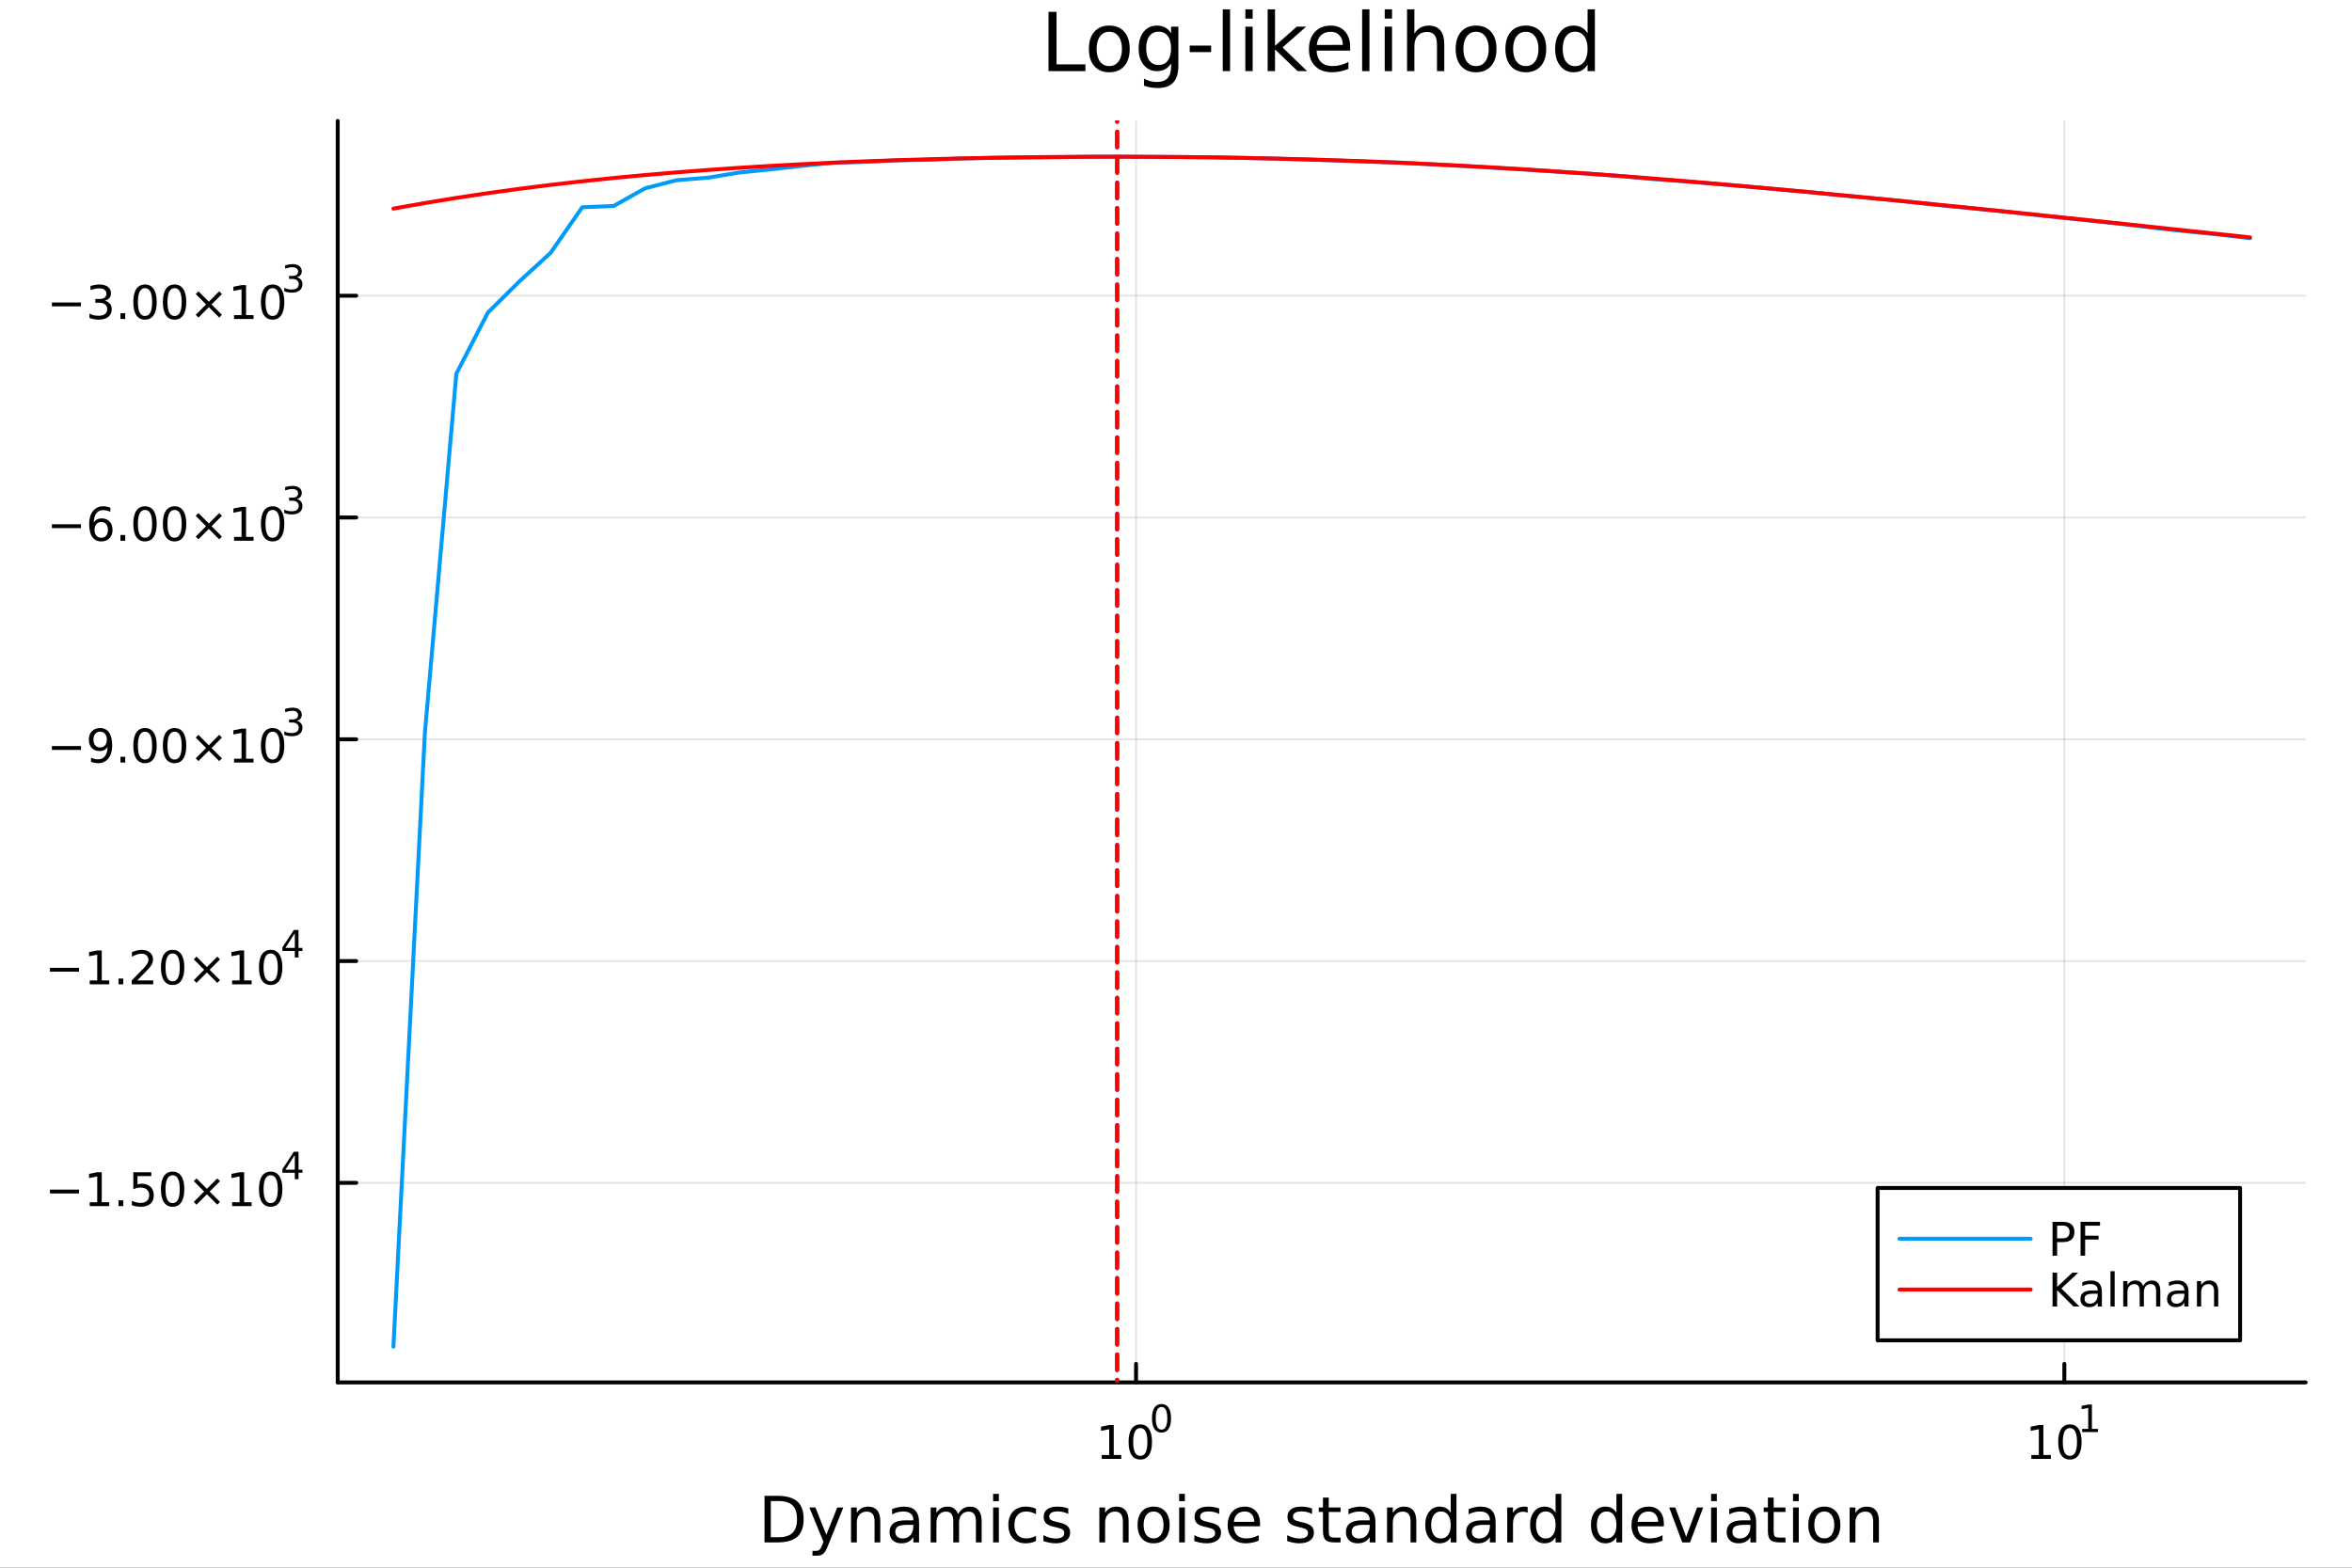 <?xml version="1.0" encoding="utf-8"?>
<svg xmlns="http://www.w3.org/2000/svg" xmlns:xlink="http://www.w3.org/1999/xlink" width="600" height="400" viewBox="0 0 2400 1600">
<rect x="0" y="0" width="2400" height="1600" fill="#333333" stroke="none"/>
<defs>
  <clipPath id="clip460">
    <rect x="0" y="0" width="2400" height="1600"/>
  </clipPath>
</defs>
<path clip-path="url(#clip460)" d="M0 1600 L2400 1600 L2400 0 L0 0  Z" fill="#ffffff" fill-rule="evenodd" fill-opacity="1"/>
<defs>
  <clipPath id="clip461">
    <rect x="480" y="0" width="1681" height="1600"/>
  </clipPath>
</defs>
<path clip-path="url(#clip460)" d="M344.606 1410.9 L2352.76 1410.9 L2352.76 123.472 L344.606 123.472  Z" fill="#ffffff" fill-rule="evenodd" fill-opacity="1"/>
<defs>
  <clipPath id="clip462">
    <rect x="344" y="123" width="2009" height="1288"/>
  </clipPath>
</defs>
<polyline clip-path="url(#clip462)" style="stroke:#000000; stroke-linecap:round; stroke-linejoin:round; stroke-width:2; stroke-opacity:0.1; fill:none" points="1159.23,1410.9 1159.23,123.472 "/>
<polyline clip-path="url(#clip462)" style="stroke:#000000; stroke-linecap:round; stroke-linejoin:round; stroke-width:2; stroke-opacity:0.1; fill:none" points="2106.47,1410.9 2106.47,123.472 "/>
<polyline clip-path="url(#clip460)" style="stroke:#000000; stroke-linecap:round; stroke-linejoin:round; stroke-width:4; stroke-opacity:1; fill:none" points="344.606,1410.9 2352.76,1410.9 "/>
<polyline clip-path="url(#clip460)" style="stroke:#000000; stroke-linecap:round; stroke-linejoin:round; stroke-width:4; stroke-opacity:1; fill:none" points="1159.23,1410.9 1159.23,1392 "/>
<polyline clip-path="url(#clip460)" style="stroke:#000000; stroke-linecap:round; stroke-linejoin:round; stroke-width:4; stroke-opacity:1; fill:none" points="2106.47,1410.9 2106.47,1392 "/>
<path clip-path="url(#clip460)" d="M1124.22 1485.02 L1131.85 1485.02 L1131.85 1458.66 L1123.54 1460.32 L1123.54 1456.06 L1131.81 1454.4 L1136.48 1454.4 L1136.48 1485.02 L1144.12 1485.02 L1144.12 1488.96 L1124.22 1488.96 L1124.22 1485.02 Z" fill="#000000" fill-rule="nonzero" fill-opacity="1" /><path clip-path="url(#clip460)" d="M1163.57 1457.48 Q1159.96 1457.48 1158.13 1461.04 Q1156.32 1464.58 1156.32 1471.71 Q1156.32 1478.82 1158.13 1482.38 Q1159.96 1485.92 1163.57 1485.92 Q1167.2 1485.92 1169.01 1482.38 Q1170.84 1478.82 1170.84 1471.71 Q1170.84 1464.58 1169.01 1461.04 Q1167.2 1457.48 1163.57 1457.48 M1163.57 1453.77 Q1169.38 1453.77 1172.43 1458.38 Q1175.51 1462.96 1175.51 1471.71 Q1175.51 1480.44 1172.43 1485.04 Q1169.38 1489.63 1163.57 1489.63 Q1157.76 1489.63 1154.68 1485.04 Q1151.62 1480.44 1151.62 1471.71 Q1151.62 1462.96 1154.68 1458.38 Q1157.76 1453.77 1163.57 1453.77 Z" fill="#000000" fill-rule="nonzero" fill-opacity="1" /><path clip-path="url(#clip460)" d="M1185.22 1435.97 Q1182.28 1435.97 1180.8 1438.86 Q1179.33 1441.74 1179.33 1447.53 Q1179.33 1453.31 1180.8 1456.2 Q1182.28 1459.08 1185.22 1459.08 Q1188.17 1459.08 1189.64 1456.2 Q1191.12 1453.31 1191.12 1447.53 Q1191.12 1441.74 1189.64 1438.86 Q1188.17 1435.97 1185.22 1435.97 M1185.22 1432.96 Q1189.94 1432.96 1192.42 1436.7 Q1194.92 1440.43 1194.92 1447.53 Q1194.92 1454.62 1192.42 1458.37 Q1189.94 1462.09 1185.22 1462.09 Q1180.5 1462.09 1177.99 1458.37 Q1175.51 1454.62 1175.51 1447.53 Q1175.51 1440.43 1177.99 1436.7 Q1180.5 1432.96 1185.22 1432.96 Z" fill="#000000" fill-rule="nonzero" fill-opacity="1" /><path clip-path="url(#clip460)" d="M2072.8 1485.02 L2080.44 1485.02 L2080.44 1458.66 L2072.13 1460.32 L2072.13 1456.06 L2080.39 1454.4 L2085.07 1454.4 L2085.07 1485.02 L2092.71 1485.02 L2092.71 1488.96 L2072.8 1488.96 L2072.8 1485.02 Z" fill="#000000" fill-rule="nonzero" fill-opacity="1" /><path clip-path="url(#clip460)" d="M2112.15 1457.48 Q2108.54 1457.48 2106.71 1461.04 Q2104.91 1464.58 2104.91 1471.71 Q2104.91 1478.82 2106.71 1482.38 Q2108.54 1485.92 2112.15 1485.92 Q2115.79 1485.92 2117.59 1482.38 Q2119.42 1478.82 2119.42 1471.71 Q2119.42 1464.58 2117.59 1461.04 Q2115.79 1457.48 2112.15 1457.48 M2112.15 1453.77 Q2117.96 1453.77 2121.02 1458.38 Q2124.1 1462.96 2124.1 1471.71 Q2124.1 1480.44 2121.02 1485.04 Q2117.96 1489.63 2112.15 1489.63 Q2106.34 1489.63 2103.26 1485.04 Q2100.21 1480.44 2100.21 1471.71 Q2100.21 1462.96 2103.26 1458.38 Q2106.34 1453.77 2112.15 1453.77 Z" fill="#000000" fill-rule="nonzero" fill-opacity="1" /><path clip-path="url(#clip460)" d="M2124.64 1458.35 L2130.85 1458.35 L2130.85 1436.93 L2124.1 1438.28 L2124.1 1434.82 L2130.81 1433.47 L2134.61 1433.47 L2134.61 1458.35 L2140.82 1458.35 L2140.82 1461.55 L2124.64 1461.55 L2124.64 1458.35 Z" fill="#000000" fill-rule="nonzero" fill-opacity="1" /><path clip-path="url(#clip460)" d="M786.542 1531.95 L786.542 1568.9 L794.308 1568.9 Q804.143 1568.9 808.694 1564.45 Q813.278 1559.99 813.278 1550.38 Q813.278 1540.83 808.694 1536.4 Q804.143 1531.95 794.308 1531.95 L786.542 1531.95 M780.112 1526.67 L793.321 1526.67 Q807.135 1526.67 813.596 1532.43 Q820.057 1538.16 820.057 1550.38 Q820.057 1562.66 813.564 1568.42 Q807.071 1574.19 793.321 1574.19 L780.112 1574.19 L780.112 1526.67 Z" fill="#000000" fill-rule="nonzero" fill-opacity="1" /><path clip-path="url(#clip460)" d="M844.883 1577.5 Q842.401 1583.86 840.045 1585.8 Q837.69 1587.74 833.743 1587.74 L829.064 1587.74 L829.064 1582.84 L832.502 1582.84 Q834.921 1582.84 836.258 1581.7 Q837.595 1580.55 839.218 1576.29 L840.268 1573.61 L825.85 1538.54 L832.056 1538.54 L843.196 1566.42 L854.336 1538.54 L860.543 1538.54 L844.883 1577.5 Z" fill="#000000" fill-rule="nonzero" fill-opacity="1" /><path clip-path="url(#clip460)" d="M898.26 1552.67 L898.26 1574.19 L892.403 1574.19 L892.403 1552.86 Q892.403 1547.8 890.43 1545.29 Q888.457 1542.77 884.51 1542.77 Q879.767 1542.77 877.03 1545.79 Q874.293 1548.82 874.293 1554.04 L874.293 1574.19 L868.405 1574.19 L868.405 1538.54 L874.293 1538.54 L874.293 1544.08 Q876.394 1540.86 879.226 1539.27 Q882.091 1537.68 885.815 1537.68 Q891.958 1537.68 895.109 1541.5 Q898.26 1545.29 898.26 1552.67 Z" fill="#000000" fill-rule="nonzero" fill-opacity="1" /><path clip-path="url(#clip460)" d="M926.142 1556.27 Q919.044 1556.27 916.306 1557.89 Q913.569 1559.51 913.569 1563.43 Q913.569 1566.55 915.606 1568.39 Q917.675 1570.21 921.208 1570.21 Q926.078 1570.21 929.006 1566.77 Q931.966 1563.3 931.966 1557.57 L931.966 1556.27 L926.142 1556.27 M937.823 1553.85 L937.823 1574.19 L931.966 1574.19 L931.966 1568.77 Q929.961 1572.02 926.969 1573.58 Q923.977 1575.11 919.648 1575.11 Q914.174 1575.11 910.927 1572.05 Q907.713 1568.97 907.713 1563.81 Q907.713 1557.79 911.723 1554.74 Q915.765 1551.68 923.754 1551.68 L931.966 1551.68 L931.966 1551.11 Q931.966 1547.07 929.293 1544.87 Q926.651 1542.64 921.845 1542.64 Q918.789 1542.64 915.893 1543.38 Q912.996 1544.11 910.323 1545.57 L910.323 1540.16 Q913.537 1538.92 916.561 1538.31 Q919.585 1537.68 922.449 1537.68 Q930.184 1537.68 934.003 1541.69 Q937.823 1545.7 937.823 1553.85 Z" fill="#000000" fill-rule="nonzero" fill-opacity="1" /><path clip-path="url(#clip460)" d="M977.64 1545.38 Q979.836 1541.43 982.892 1539.56 Q985.947 1537.68 990.085 1537.68 Q995.655 1537.68 998.679 1541.59 Q1001.7 1545.48 1001.7 1552.67 L1001.7 1574.19 L995.814 1574.19 L995.814 1552.86 Q995.814 1547.74 994 1545.25 Q992.186 1542.77 988.462 1542.77 Q983.91 1542.77 981.269 1545.79 Q978.627 1548.82 978.627 1554.04 L978.627 1574.19 L972.738 1574.19 L972.738 1552.86 Q972.738 1547.7 970.924 1545.25 Q969.11 1542.77 965.322 1542.77 Q960.835 1542.77 958.193 1545.83 Q955.551 1548.85 955.551 1554.04 L955.551 1574.19 L949.663 1574.19 L949.663 1538.54 L955.551 1538.54 L955.551 1544.08 Q957.556 1540.8 960.357 1539.24 Q963.158 1537.68 967.009 1537.68 Q970.892 1537.68 973.598 1539.65 Q976.335 1541.62 977.64 1545.38 Z" fill="#000000" fill-rule="nonzero" fill-opacity="1" /><path clip-path="url(#clip460)" d="M1013.38 1538.54 L1019.24 1538.54 L1019.24 1574.19 L1013.38 1574.19 L1013.38 1538.54 M1013.38 1524.66 L1019.24 1524.66 L1019.24 1532.08 L1013.38 1532.08 L1013.38 1524.66 Z" fill="#000000" fill-rule="nonzero" fill-opacity="1" /><path clip-path="url(#clip460)" d="M1057.15 1539.91 L1057.15 1545.38 Q1054.67 1544.01 1052.15 1543.34 Q1049.67 1542.64 1047.12 1542.64 Q1041.42 1542.64 1038.27 1546.27 Q1035.12 1549.87 1035.12 1556.39 Q1035.12 1562.92 1038.27 1566.55 Q1041.42 1570.14 1047.12 1570.14 Q1049.67 1570.14 1052.15 1569.47 Q1054.67 1568.77 1057.15 1567.41 L1057.15 1572.82 Q1054.7 1573.96 1052.06 1574.54 Q1049.45 1575.11 1046.49 1575.11 Q1038.43 1575.11 1033.69 1570.05 Q1028.95 1564.99 1028.95 1556.39 Q1028.95 1547.67 1033.72 1542.68 Q1038.53 1537.68 1046.87 1537.68 Q1049.57 1537.68 1052.15 1538.25 Q1054.73 1538.79 1057.15 1539.91 Z" fill="#000000" fill-rule="nonzero" fill-opacity="1" /><path clip-path="url(#clip460)" d="M1090.06 1539.59 L1090.06 1545.13 Q1087.58 1543.85 1084.9 1543.22 Q1082.23 1542.58 1079.36 1542.58 Q1075 1542.58 1072.81 1543.92 Q1070.64 1545.25 1070.64 1547.93 Q1070.64 1549.96 1072.2 1551.14 Q1073.76 1552.29 1078.47 1553.34 L1080.48 1553.78 Q1086.72 1555.12 1089.33 1557.57 Q1091.97 1559.99 1091.97 1564.35 Q1091.97 1569.32 1088.02 1572.21 Q1084.11 1575.11 1077.23 1575.11 Q1074.37 1575.11 1071.25 1574.54 Q1068.16 1573.99 1064.72 1572.88 L1064.72 1566.83 Q1067.97 1568.52 1071.12 1569.38 Q1074.27 1570.21 1077.36 1570.21 Q1081.5 1570.21 1083.72 1568.81 Q1085.95 1567.37 1085.95 1564.8 Q1085.95 1562.41 1084.33 1561.14 Q1082.74 1559.86 1077.3 1558.68 L1075.26 1558.21 Q1069.82 1557.06 1067.4 1554.71 Q1064.98 1552.32 1064.98 1548.18 Q1064.98 1543.15 1068.54 1540.42 Q1072.11 1537.68 1078.66 1537.68 Q1081.91 1537.68 1084.77 1538.16 Q1087.64 1538.63 1090.06 1539.59 Z" fill="#000000" fill-rule="nonzero" fill-opacity="1" /><path clip-path="url(#clip460)" d="M1151.65 1552.67 L1151.65 1574.19 L1145.79 1574.19 L1145.79 1552.86 Q1145.79 1547.8 1143.82 1545.29 Q1141.84 1542.77 1137.9 1542.77 Q1133.15 1542.77 1130.42 1545.79 Q1127.68 1548.82 1127.68 1554.04 L1127.68 1574.19 L1121.79 1574.19 L1121.79 1538.54 L1127.68 1538.54 L1127.68 1544.08 Q1129.78 1540.86 1132.61 1539.27 Q1135.48 1537.68 1139.2 1537.68 Q1145.34 1537.68 1148.5 1541.5 Q1151.65 1545.29 1151.65 1552.67 Z" fill="#000000" fill-rule="nonzero" fill-opacity="1" /><path clip-path="url(#clip460)" d="M1177.14 1542.64 Q1172.43 1542.64 1169.69 1546.34 Q1166.96 1550 1166.96 1556.39 Q1166.96 1562.79 1169.66 1566.48 Q1172.4 1570.14 1177.14 1570.14 Q1181.82 1570.14 1184.56 1566.45 Q1187.29 1562.76 1187.29 1556.39 Q1187.29 1550.06 1184.56 1546.37 Q1181.82 1542.64 1177.14 1542.64 M1177.14 1537.68 Q1184.78 1537.68 1189.14 1542.64 Q1193.5 1547.61 1193.5 1556.39 Q1193.5 1565.15 1189.14 1570.14 Q1184.78 1575.11 1177.14 1575.11 Q1169.47 1575.11 1165.11 1570.14 Q1160.78 1565.15 1160.78 1556.39 Q1160.78 1547.61 1165.11 1542.64 Q1169.47 1537.68 1177.14 1537.68 Z" fill="#000000" fill-rule="nonzero" fill-opacity="1" /><path clip-path="url(#clip460)" d="M1203.21 1538.54 L1209.07 1538.54 L1209.07 1574.19 L1203.21 1574.19 L1203.21 1538.54 M1203.21 1524.66 L1209.07 1524.66 L1209.07 1532.08 L1203.21 1532.08 L1203.21 1524.66 Z" fill="#000000" fill-rule="nonzero" fill-opacity="1" /><path clip-path="url(#clip460)" d="M1244.04 1539.59 L1244.04 1545.13 Q1241.56 1543.85 1238.89 1543.22 Q1236.22 1542.58 1233.35 1542.58 Q1228.99 1542.58 1226.79 1543.92 Q1224.63 1545.25 1224.63 1547.93 Q1224.63 1549.96 1226.19 1551.14 Q1227.75 1552.29 1232.46 1553.34 L1234.46 1553.78 Q1240.7 1555.12 1243.31 1557.57 Q1245.95 1559.99 1245.95 1564.35 Q1245.95 1569.32 1242.01 1572.21 Q1238.09 1575.11 1231.22 1575.11 Q1228.35 1575.11 1225.23 1574.54 Q1222.15 1573.99 1218.71 1572.88 L1218.71 1566.83 Q1221.96 1568.52 1225.11 1569.38 Q1228.26 1570.21 1231.35 1570.21 Q1235.48 1570.21 1237.71 1568.81 Q1239.94 1567.37 1239.94 1564.8 Q1239.94 1562.41 1238.32 1561.14 Q1236.72 1559.86 1231.28 1558.68 L1229.24 1558.21 Q1223.8 1557.06 1221.38 1554.71 Q1218.96 1552.32 1218.96 1548.18 Q1218.96 1543.15 1222.53 1540.42 Q1226.09 1537.68 1232.65 1537.68 Q1235.9 1537.68 1238.76 1538.16 Q1241.63 1538.63 1244.04 1539.59 Z" fill="#000000" fill-rule="nonzero" fill-opacity="1" /><path clip-path="url(#clip460)" d="M1285.77 1554.9 L1285.77 1557.76 L1258.85 1557.76 Q1259.23 1563.81 1262.47 1566.99 Q1265.75 1570.14 1271.58 1570.14 Q1274.95 1570.14 1278.1 1569.32 Q1281.28 1568.49 1284.4 1566.83 L1284.4 1572.37 Q1281.25 1573.71 1277.94 1574.41 Q1274.63 1575.11 1271.23 1575.11 Q1262.7 1575.11 1257.7 1570.14 Q1252.73 1565.18 1252.73 1556.71 Q1252.73 1547.96 1257.44 1542.83 Q1262.19 1537.68 1270.21 1537.68 Q1277.4 1537.68 1281.57 1542.33 Q1285.77 1546.94 1285.77 1554.9 M1279.92 1553.18 Q1279.85 1548.37 1277.21 1545.51 Q1274.6 1542.64 1270.27 1542.64 Q1265.37 1542.64 1262.41 1545.41 Q1259.48 1548.18 1259.04 1553.21 L1279.92 1553.18 Z" fill="#000000" fill-rule="nonzero" fill-opacity="1" /><path clip-path="url(#clip460)" d="M1338.83 1539.59 L1338.83 1545.13 Q1336.35 1543.85 1333.67 1543.22 Q1331 1542.58 1328.14 1542.58 Q1323.78 1542.58 1321.58 1543.92 Q1319.41 1545.25 1319.41 1547.93 Q1319.41 1549.96 1320.97 1551.14 Q1322.53 1552.29 1327.24 1553.34 L1329.25 1553.78 Q1335.49 1555.12 1338.1 1557.57 Q1340.74 1559.99 1340.74 1564.35 Q1340.74 1569.32 1336.79 1572.21 Q1332.88 1575.11 1326 1575.11 Q1323.14 1575.11 1320.02 1574.54 Q1316.93 1573.99 1313.49 1572.88 L1313.49 1566.83 Q1316.74 1568.52 1319.89 1569.38 Q1323.04 1570.21 1326.13 1570.21 Q1330.27 1570.21 1332.5 1568.81 Q1334.72 1567.37 1334.72 1564.8 Q1334.72 1562.41 1333.1 1561.14 Q1331.51 1559.86 1326.07 1558.68 L1324.03 1558.21 Q1318.59 1557.06 1316.17 1554.71 Q1313.75 1552.32 1313.75 1548.18 Q1313.75 1543.15 1317.31 1540.42 Q1320.88 1537.68 1327.44 1537.68 Q1330.68 1537.68 1333.55 1538.16 Q1336.41 1538.63 1338.83 1539.59 Z" fill="#000000" fill-rule="nonzero" fill-opacity="1" /><path clip-path="url(#clip460)" d="M1355.86 1528.42 L1355.86 1538.54 L1367.92 1538.54 L1367.92 1543.09 L1355.86 1543.09 L1355.86 1562.44 Q1355.86 1566.8 1357.04 1568.04 Q1358.25 1569.28 1361.91 1569.28 L1367.92 1569.28 L1367.92 1574.19 L1361.91 1574.19 Q1355.13 1574.19 1352.55 1571.67 Q1349.97 1569.12 1349.97 1562.44 L1349.97 1543.09 L1345.67 1543.09 L1345.67 1538.54 L1349.97 1538.54 L1349.97 1528.42 L1355.86 1528.42 Z" fill="#000000" fill-rule="nonzero" fill-opacity="1" /><path clip-path="url(#clip460)" d="M1391.82 1556.27 Q1384.73 1556.27 1381.99 1557.89 Q1379.25 1559.51 1379.25 1563.43 Q1379.25 1566.55 1381.29 1568.39 Q1383.36 1570.21 1386.89 1570.21 Q1391.76 1570.21 1394.69 1566.77 Q1397.65 1563.3 1397.65 1557.57 L1397.65 1556.27 L1391.82 1556.27 M1403.51 1553.85 L1403.51 1574.19 L1397.65 1574.19 L1397.65 1568.77 Q1395.64 1572.02 1392.65 1573.58 Q1389.66 1575.11 1385.33 1575.11 Q1379.86 1575.11 1376.61 1572.05 Q1373.4 1568.97 1373.4 1563.81 Q1373.4 1557.79 1377.41 1554.74 Q1381.45 1551.68 1389.44 1551.68 L1397.65 1551.68 L1397.65 1551.11 Q1397.65 1547.07 1394.98 1544.87 Q1392.33 1542.64 1387.53 1542.64 Q1384.47 1542.64 1381.58 1543.38 Q1378.68 1544.11 1376.01 1545.57 L1376.01 1540.16 Q1379.22 1538.92 1382.24 1538.31 Q1385.27 1537.68 1388.13 1537.68 Q1395.87 1537.68 1399.69 1541.69 Q1403.51 1545.7 1403.51 1553.85 Z" fill="#000000" fill-rule="nonzero" fill-opacity="1" /><path clip-path="url(#clip460)" d="M1445.2 1552.67 L1445.2 1574.19 L1439.34 1574.19 L1439.34 1552.86 Q1439.34 1547.8 1437.37 1545.29 Q1435.4 1542.77 1431.45 1542.77 Q1426.71 1542.77 1423.97 1545.79 Q1421.23 1548.82 1421.23 1554.04 L1421.23 1574.19 L1415.35 1574.19 L1415.35 1538.54 L1421.23 1538.54 L1421.23 1544.08 Q1423.34 1540.86 1426.17 1539.27 Q1429.03 1537.68 1432.76 1537.68 Q1438.9 1537.68 1442.05 1541.5 Q1445.2 1545.29 1445.2 1552.67 Z" fill="#000000" fill-rule="nonzero" fill-opacity="1" /><path clip-path="url(#clip460)" d="M1480.34 1543.95 L1480.34 1524.66 L1486.2 1524.66 L1486.2 1574.19 L1480.34 1574.19 L1480.34 1568.84 Q1478.49 1572.02 1475.66 1573.58 Q1472.86 1575.11 1468.91 1575.11 Q1462.45 1575.11 1458.38 1569.95 Q1454.34 1564.8 1454.34 1556.39 Q1454.34 1547.99 1458.38 1542.83 Q1462.45 1537.68 1468.91 1537.68 Q1472.86 1537.68 1475.66 1539.24 Q1478.49 1540.77 1480.34 1543.95 M1460.38 1556.39 Q1460.38 1562.85 1463.03 1566.55 Q1465.7 1570.21 1470.35 1570.21 Q1474.99 1570.21 1477.67 1566.55 Q1480.34 1562.85 1480.34 1556.39 Q1480.34 1549.93 1477.67 1546.27 Q1474.99 1542.58 1470.35 1542.58 Q1465.7 1542.58 1463.03 1546.27 Q1460.38 1549.93 1460.38 1556.39 Z" fill="#000000" fill-rule="nonzero" fill-opacity="1" /><path clip-path="url(#clip460)" d="M1514.46 1556.27 Q1507.36 1556.27 1504.63 1557.89 Q1501.89 1559.51 1501.89 1563.43 Q1501.89 1566.55 1503.92 1568.39 Q1505.99 1570.21 1509.53 1570.21 Q1514.4 1570.21 1517.32 1566.77 Q1520.28 1563.3 1520.28 1557.57 L1520.28 1556.27 L1514.46 1556.27 M1526.14 1553.85 L1526.14 1574.19 L1520.28 1574.19 L1520.28 1568.77 Q1518.28 1572.02 1515.29 1573.58 Q1512.3 1575.11 1507.97 1575.11 Q1502.49 1575.11 1499.25 1572.05 Q1496.03 1568.97 1496.03 1563.81 Q1496.03 1557.79 1500.04 1554.74 Q1504.08 1551.68 1512.07 1551.68 L1520.28 1551.68 L1520.28 1551.11 Q1520.28 1547.07 1517.61 1544.87 Q1514.97 1542.64 1510.16 1542.64 Q1507.11 1542.64 1504.21 1543.38 Q1501.31 1544.11 1498.64 1545.57 L1498.64 1540.16 Q1501.86 1538.92 1504.88 1538.31 Q1507.9 1537.68 1510.77 1537.68 Q1518.5 1537.68 1522.32 1541.69 Q1526.14 1545.7 1526.14 1553.85 Z" fill="#000000" fill-rule="nonzero" fill-opacity="1" /><path clip-path="url(#clip460)" d="M1558.86 1544.01 Q1557.87 1543.44 1556.7 1543.18 Q1555.55 1542.9 1554.15 1542.9 Q1549.19 1542.9 1546.51 1546.14 Q1543.87 1549.36 1543.87 1555.41 L1543.87 1574.19 L1537.98 1574.19 L1537.98 1538.54 L1543.87 1538.54 L1543.87 1544.08 Q1545.72 1540.83 1548.68 1539.27 Q1551.64 1537.68 1555.87 1537.68 Q1556.47 1537.68 1557.21 1537.77 Q1557.94 1537.84 1558.83 1538 L1558.86 1544.01 Z" fill="#000000" fill-rule="nonzero" fill-opacity="1" /><path clip-path="url(#clip460)" d="M1587.32 1543.95 L1587.32 1524.66 L1593.17 1524.66 L1593.17 1574.19 L1587.32 1574.19 L1587.32 1568.84 Q1585.47 1572.02 1582.64 1573.58 Q1579.84 1575.11 1575.89 1575.11 Q1569.43 1575.11 1565.35 1569.95 Q1561.31 1564.8 1561.31 1556.39 Q1561.31 1547.99 1565.35 1542.83 Q1569.43 1537.68 1575.89 1537.68 Q1579.84 1537.68 1582.64 1539.24 Q1585.47 1540.77 1587.32 1543.95 M1567.36 1556.39 Q1567.36 1562.85 1570 1566.55 Q1572.67 1570.21 1577.32 1570.21 Q1581.97 1570.21 1584.64 1566.55 Q1587.32 1562.85 1587.32 1556.39 Q1587.32 1549.93 1584.64 1546.27 Q1581.97 1542.58 1577.32 1542.58 Q1572.67 1542.58 1570 1546.27 Q1567.36 1549.93 1567.36 1556.39 Z" fill="#000000" fill-rule="nonzero" fill-opacity="1" /><path clip-path="url(#clip460)" d="M1649.41 1543.95 L1649.41 1524.66 L1655.27 1524.66 L1655.27 1574.19 L1649.41 1574.19 L1649.41 1568.84 Q1647.57 1572.02 1644.73 1573.58 Q1641.93 1575.11 1637.99 1575.11 Q1631.53 1575.11 1627.45 1569.95 Q1623.41 1564.8 1623.41 1556.39 Q1623.41 1547.99 1627.45 1542.83 Q1631.53 1537.68 1637.99 1537.68 Q1641.93 1537.68 1644.73 1539.24 Q1647.57 1540.77 1649.41 1543.95 M1629.46 1556.39 Q1629.46 1562.85 1632.1 1566.55 Q1634.77 1570.21 1639.42 1570.21 Q1644.07 1570.21 1646.74 1566.55 Q1649.41 1562.85 1649.41 1556.39 Q1649.41 1549.93 1646.74 1546.27 Q1644.07 1542.58 1639.42 1542.58 Q1634.77 1542.58 1632.1 1546.27 Q1629.46 1549.93 1629.46 1556.39 Z" fill="#000000" fill-rule="nonzero" fill-opacity="1" /><path clip-path="url(#clip460)" d="M1697.82 1554.9 L1697.82 1557.76 L1670.9 1557.76 Q1671.28 1563.81 1674.53 1566.99 Q1677.8 1570.14 1683.63 1570.14 Q1687 1570.14 1690.15 1569.32 Q1693.34 1568.49 1696.46 1566.83 L1696.46 1572.37 Q1693.3 1573.71 1689.99 1574.41 Q1686.68 1575.11 1683.28 1575.11 Q1674.75 1575.11 1669.75 1570.14 Q1664.79 1565.18 1664.79 1556.71 Q1664.79 1547.96 1669.5 1542.83 Q1674.24 1537.68 1682.26 1537.68 Q1689.45 1537.68 1693.62 1542.33 Q1697.82 1546.94 1697.82 1554.9 M1691.97 1553.18 Q1691.9 1548.37 1689.26 1545.51 Q1686.65 1542.64 1682.32 1542.64 Q1677.42 1542.64 1674.46 1545.41 Q1671.53 1548.18 1671.09 1553.21 L1691.97 1553.18 Z" fill="#000000" fill-rule="nonzero" fill-opacity="1" /><path clip-path="url(#clip460)" d="M1703.24 1538.54 L1709.44 1538.54 L1720.58 1568.46 L1731.72 1538.54 L1737.93 1538.54 L1724.56 1574.19 L1716.6 1574.19 L1703.24 1538.54 Z" fill="#000000" fill-rule="nonzero" fill-opacity="1" /><path clip-path="url(#clip460)" d="M1746.01 1538.54 L1751.87 1538.54 L1751.87 1574.19 L1746.01 1574.19 L1746.01 1538.54 M1746.01 1524.66 L1751.87 1524.66 L1751.87 1532.08 L1746.01 1532.08 L1746.01 1524.66 Z" fill="#000000" fill-rule="nonzero" fill-opacity="1" /><path clip-path="url(#clip460)" d="M1780.32 1556.27 Q1773.23 1556.27 1770.49 1557.89 Q1767.75 1559.51 1767.75 1563.43 Q1767.75 1566.55 1769.79 1568.39 Q1771.86 1570.21 1775.39 1570.21 Q1780.26 1570.21 1783.19 1566.77 Q1786.15 1563.3 1786.15 1557.57 L1786.15 1556.27 L1780.32 1556.27 M1792 1553.85 L1792 1574.19 L1786.15 1574.19 L1786.15 1568.77 Q1784.14 1572.02 1781.15 1573.58 Q1778.16 1575.11 1773.83 1575.11 Q1768.36 1575.11 1765.11 1572.05 Q1761.9 1568.97 1761.9 1563.81 Q1761.9 1557.79 1765.91 1554.74 Q1769.95 1551.68 1777.94 1551.68 L1786.15 1551.68 L1786.15 1551.11 Q1786.15 1547.07 1783.47 1544.87 Q1780.83 1542.64 1776.03 1542.64 Q1772.97 1542.64 1770.08 1543.38 Q1767.18 1544.11 1764.51 1545.57 L1764.51 1540.16 Q1767.72 1538.92 1770.74 1538.31 Q1773.77 1537.68 1776.63 1537.68 Q1784.37 1537.68 1788.19 1541.69 Q1792 1545.7 1792 1553.85 Z" fill="#000000" fill-rule="nonzero" fill-opacity="1" /><path clip-path="url(#clip460)" d="M1809.86 1528.42 L1809.86 1538.54 L1821.92 1538.54 L1821.92 1543.09 L1809.86 1543.09 L1809.86 1562.44 Q1809.86 1566.8 1811.04 1568.04 Q1812.25 1569.28 1815.91 1569.28 L1821.92 1569.28 L1821.92 1574.19 L1815.91 1574.19 Q1809.13 1574.19 1806.55 1571.67 Q1803.97 1569.12 1803.97 1562.44 L1803.97 1543.09 L1799.68 1543.09 L1799.68 1538.54 L1803.97 1538.54 L1803.97 1528.42 L1809.86 1528.42 Z" fill="#000000" fill-rule="nonzero" fill-opacity="1" /><path clip-path="url(#clip460)" d="M1829.63 1538.54 L1835.48 1538.54 L1835.48 1574.19 L1829.63 1574.19 L1829.63 1538.54 M1829.63 1524.66 L1835.48 1524.66 L1835.48 1532.08 L1829.63 1532.08 L1829.63 1524.66 Z" fill="#000000" fill-rule="nonzero" fill-opacity="1" /><path clip-path="url(#clip460)" d="M1861.55 1542.64 Q1856.84 1542.64 1854.1 1546.34 Q1851.37 1550 1851.37 1556.39 Q1851.37 1562.79 1854.07 1566.48 Q1856.81 1570.14 1861.55 1570.14 Q1866.23 1570.14 1868.97 1566.45 Q1871.7 1562.76 1871.7 1556.39 Q1871.7 1550.06 1868.97 1546.37 Q1866.23 1542.64 1861.55 1542.64 M1861.55 1537.68 Q1869.19 1537.68 1873.55 1542.64 Q1877.91 1547.61 1877.91 1556.39 Q1877.91 1565.15 1873.55 1570.14 Q1869.19 1575.11 1861.55 1575.11 Q1853.88 1575.11 1849.52 1570.14 Q1845.19 1565.15 1845.19 1556.39 Q1845.19 1547.61 1849.52 1542.64 Q1853.88 1537.68 1861.55 1537.68 Z" fill="#000000" fill-rule="nonzero" fill-opacity="1" /><path clip-path="url(#clip460)" d="M1917.25 1552.67 L1917.25 1574.19 L1911.39 1574.19 L1911.39 1552.86 Q1911.39 1547.8 1909.42 1545.29 Q1907.45 1542.77 1903.5 1542.77 Q1898.76 1542.77 1896.02 1545.79 Q1893.28 1548.82 1893.28 1554.04 L1893.28 1574.19 L1887.4 1574.19 L1887.4 1538.54 L1893.28 1538.54 L1893.28 1544.08 Q1895.38 1540.86 1898.22 1539.27 Q1901.08 1537.68 1904.81 1537.68 Q1910.95 1537.68 1914.1 1541.5 Q1917.25 1545.29 1917.25 1552.67 Z" fill="#000000" fill-rule="nonzero" fill-opacity="1" /><polyline clip-path="url(#clip462)" style="stroke:#000000; stroke-linecap:round; stroke-linejoin:round; stroke-width:2; stroke-opacity:0.1; fill:none" points="344.606,1207.23 2352.76,1207.23 "/>
<polyline clip-path="url(#clip462)" style="stroke:#000000; stroke-linecap:round; stroke-linejoin:round; stroke-width:2; stroke-opacity:0.1; fill:none" points="344.606,980.878 2352.76,980.878 "/>
<polyline clip-path="url(#clip462)" style="stroke:#000000; stroke-linecap:round; stroke-linejoin:round; stroke-width:2; stroke-opacity:0.1; fill:none" points="344.606,754.526 2352.76,754.526 "/>
<polyline clip-path="url(#clip462)" style="stroke:#000000; stroke-linecap:round; stroke-linejoin:round; stroke-width:2; stroke-opacity:0.1; fill:none" points="344.606,528.174 2352.76,528.174 "/>
<polyline clip-path="url(#clip462)" style="stroke:#000000; stroke-linecap:round; stroke-linejoin:round; stroke-width:2; stroke-opacity:0.1; fill:none" points="344.606,301.823 2352.76,301.823 "/>
<polyline clip-path="url(#clip460)" style="stroke:#000000; stroke-linecap:round; stroke-linejoin:round; stroke-width:4; stroke-opacity:1; fill:none" points="344.606,1410.9 344.606,123.472 "/>
<polyline clip-path="url(#clip460)" style="stroke:#000000; stroke-linecap:round; stroke-linejoin:round; stroke-width:4; stroke-opacity:1; fill:none" points="344.606,1207.23 363.504,1207.23 "/>
<polyline clip-path="url(#clip460)" style="stroke:#000000; stroke-linecap:round; stroke-linejoin:round; stroke-width:4; stroke-opacity:1; fill:none" points="344.606,980.878 363.504,980.878 "/>
<polyline clip-path="url(#clip460)" style="stroke:#000000; stroke-linecap:round; stroke-linejoin:round; stroke-width:4; stroke-opacity:1; fill:none" points="344.606,754.526 363.504,754.526 "/>
<polyline clip-path="url(#clip460)" style="stroke:#000000; stroke-linecap:round; stroke-linejoin:round; stroke-width:4; stroke-opacity:1; fill:none" points="344.606,528.174 363.504,528.174 "/>
<polyline clip-path="url(#clip460)" style="stroke:#000000; stroke-linecap:round; stroke-linejoin:round; stroke-width:4; stroke-opacity:1; fill:none" points="344.606,301.823 363.504,301.823 "/>
<path clip-path="url(#clip460)" d="M50.992 1214.13 L80.668 1214.13 L80.668 1218.06 L50.992 1218.06 L50.992 1214.13 Z" fill="#000000" fill-rule="nonzero" fill-opacity="1" /><path clip-path="url(#clip460)" d="M91.571 1227.02 L99.21 1227.02 L99.21 1200.66 L90.899 1202.32 L90.899 1198.06 L99.163 1196.4 L103.839 1196.4 L103.839 1227.02 L111.478 1227.02 L111.478 1230.96 L91.571 1230.96 L91.571 1227.02 Z" fill="#000000" fill-rule="nonzero" fill-opacity="1" /><path clip-path="url(#clip460)" d="M120.922 1225.08 L125.807 1225.08 L125.807 1230.96 L120.922 1230.96 L120.922 1225.08 Z" fill="#000000" fill-rule="nonzero" fill-opacity="1" /><path clip-path="url(#clip460)" d="M136.038 1196.4 L154.394 1196.4 L154.394 1200.33 L140.32 1200.33 L140.32 1208.8 Q141.339 1208.46 142.357 1208.3 Q143.376 1208.11 144.394 1208.11 Q150.181 1208.11 153.561 1211.28 Q156.941 1214.45 156.941 1219.87 Q156.941 1225.45 153.468 1228.55 Q149.996 1231.63 143.677 1231.63 Q141.501 1231.63 139.232 1231.26 Q136.987 1230.89 134.58 1230.15 L134.58 1225.45 Q136.663 1226.58 138.885 1227.14 Q141.107 1227.69 143.584 1227.69 Q147.589 1227.69 149.927 1225.59 Q152.265 1223.48 152.265 1219.87 Q152.265 1216.26 149.927 1214.15 Q147.589 1212.05 143.584 1212.05 Q141.709 1212.05 139.834 1212.46 Q137.982 1212.88 136.038 1213.76 L136.038 1196.4 Z" fill="#000000" fill-rule="nonzero" fill-opacity="1" /><path clip-path="url(#clip460)" d="M176.153 1199.48 Q172.542 1199.48 170.714 1203.04 Q168.908 1206.58 168.908 1213.71 Q168.908 1220.82 170.714 1224.38 Q172.542 1227.92 176.153 1227.92 Q179.788 1227.92 181.593 1224.38 Q183.422 1220.82 183.422 1213.71 Q183.422 1206.58 181.593 1203.04 Q179.788 1199.48 176.153 1199.48 M176.153 1195.77 Q181.964 1195.77 185.019 1200.38 Q188.098 1204.96 188.098 1213.71 Q188.098 1222.44 185.019 1227.05 Q181.964 1231.63 176.153 1231.63 Q170.343 1231.63 167.265 1227.05 Q164.209 1222.44 164.209 1213.71 Q164.209 1204.96 167.265 1200.38 Q170.343 1195.77 176.153 1195.77 Z" fill="#000000" fill-rule="nonzero" fill-opacity="1" /><path clip-path="url(#clip460)" d="M224.487 1205.49 L213.908 1216.12 L224.487 1226.7 L221.732 1229.5 L211.107 1218.87 L200.482 1229.5 L197.751 1226.7 L208.306 1216.12 L197.751 1205.49 L200.482 1202.69 L211.107 1213.32 L221.732 1202.69 L224.487 1205.49 Z" fill="#000000" fill-rule="nonzero" fill-opacity="1" /><path clip-path="url(#clip460)" d="M236.848 1227.02 L244.486 1227.02 L244.486 1200.66 L236.176 1202.32 L236.176 1198.06 L244.44 1196.4 L249.116 1196.4 L249.116 1227.02 L256.755 1227.02 L256.755 1230.96 L236.848 1230.96 L236.848 1227.02 Z" fill="#000000" fill-rule="nonzero" fill-opacity="1" /><path clip-path="url(#clip460)" d="M276.199 1199.48 Q272.588 1199.48 270.759 1203.04 Q268.954 1206.58 268.954 1213.71 Q268.954 1220.82 270.759 1224.38 Q272.588 1227.92 276.199 1227.92 Q279.833 1227.92 281.639 1224.38 Q283.468 1220.82 283.468 1213.71 Q283.468 1206.58 281.639 1203.04 Q279.833 1199.48 276.199 1199.48 M276.199 1195.77 Q282.009 1195.77 285.065 1200.38 Q288.144 1204.96 288.144 1213.71 Q288.144 1222.44 285.065 1227.05 Q282.009 1231.63 276.199 1231.63 Q270.389 1231.63 267.31 1227.05 Q264.255 1222.44 264.255 1213.71 Q264.255 1204.96 267.31 1200.38 Q270.389 1195.77 276.199 1195.77 Z" fill="#000000" fill-rule="nonzero" fill-opacity="1" /><path clip-path="url(#clip460)" d="M300.82 1178.78 L291.228 1193.77 L300.82 1193.77 L300.82 1178.78 M299.823 1175.47 L304.6 1175.47 L304.6 1193.77 L308.606 1193.77 L308.606 1196.93 L304.6 1196.93 L304.6 1203.55 L300.82 1203.55 L300.82 1196.93 L288.144 1196.93 L288.144 1193.26 L299.823 1175.47 Z" fill="#000000" fill-rule="nonzero" fill-opacity="1" /><path clip-path="url(#clip460)" d="M50.992 987.777 L80.668 987.777 L80.668 991.712 L50.992 991.712 L50.992 987.777 Z" fill="#000000" fill-rule="nonzero" fill-opacity="1" /><path clip-path="url(#clip460)" d="M91.571 1000.67 L99.21 1000.67 L99.21 974.305 L90.899 975.971 L90.899 971.712 L99.163 970.046 L103.839 970.046 L103.839 1000.67 L111.478 1000.67 L111.478 1004.61 L91.571 1004.61 L91.571 1000.67 Z" fill="#000000" fill-rule="nonzero" fill-opacity="1" /><path clip-path="url(#clip460)" d="M120.922 998.726 L125.807 998.726 L125.807 1004.61 L120.922 1004.61 L120.922 998.726 Z" fill="#000000" fill-rule="nonzero" fill-opacity="1" /><path clip-path="url(#clip460)" d="M140.019 1000.67 L156.339 1000.67 L156.339 1004.61 L134.394 1004.61 L134.394 1000.67 Q137.056 997.916 141.64 993.286 Q146.246 988.633 147.427 987.291 Q149.672 984.768 150.552 983.032 Q151.455 981.272 151.455 979.583 Q151.455 976.828 149.51 975.092 Q147.589 973.356 144.487 973.356 Q142.288 973.356 139.834 974.12 Q137.404 974.883 134.626 976.434 L134.626 971.712 Q137.45 970.578 139.904 969.999 Q142.357 969.421 144.394 969.421 Q149.765 969.421 152.959 972.106 Q156.154 974.791 156.154 979.282 Q156.154 981.411 155.343 983.332 Q154.556 985.231 152.45 987.823 Q151.871 988.494 148.769 991.712 Q145.668 994.907 140.019 1000.67 Z" fill="#000000" fill-rule="nonzero" fill-opacity="1" /><path clip-path="url(#clip460)" d="M176.153 973.124 Q172.542 973.124 170.714 976.689 Q168.908 980.231 168.908 987.36 Q168.908 994.467 170.714 998.031 Q172.542 1001.57 176.153 1001.57 Q179.788 1001.57 181.593 998.031 Q183.422 994.467 183.422 987.36 Q183.422 980.231 181.593 976.689 Q179.788 973.124 176.153 973.124 M176.153 969.421 Q181.964 969.421 185.019 974.027 Q188.098 978.61 188.098 987.36 Q188.098 996.087 185.019 1000.69 Q181.964 1005.28 176.153 1005.28 Q170.343 1005.28 167.265 1000.69 Q164.209 996.087 164.209 987.36 Q164.209 978.61 167.265 974.027 Q170.343 969.421 176.153 969.421 Z" fill="#000000" fill-rule="nonzero" fill-opacity="1" /><path clip-path="url(#clip460)" d="M224.487 979.143 L213.908 989.768 L224.487 1000.35 L221.732 1003.15 L211.107 992.522 L200.482 1003.15 L197.751 1000.35 L208.306 989.768 L197.751 979.143 L200.482 976.342 L211.107 986.967 L221.732 976.342 L224.487 979.143 Z" fill="#000000" fill-rule="nonzero" fill-opacity="1" /><path clip-path="url(#clip460)" d="M236.848 1000.67 L244.486 1000.67 L244.486 974.305 L236.176 975.971 L236.176 971.712 L244.44 970.046 L249.116 970.046 L249.116 1000.67 L256.755 1000.67 L256.755 1004.61 L236.848 1004.61 L236.848 1000.67 Z" fill="#000000" fill-rule="nonzero" fill-opacity="1" /><path clip-path="url(#clip460)" d="M276.199 973.124 Q272.588 973.124 270.759 976.689 Q268.954 980.231 268.954 987.36 Q268.954 994.467 270.759 998.031 Q272.588 1001.57 276.199 1001.57 Q279.833 1001.57 281.639 998.031 Q283.468 994.467 283.468 987.36 Q283.468 980.231 281.639 976.689 Q279.833 973.124 276.199 973.124 M276.199 969.421 Q282.009 969.421 285.065 974.027 Q288.144 978.61 288.144 987.36 Q288.144 996.087 285.065 1000.69 Q282.009 1005.28 276.199 1005.28 Q270.389 1005.28 267.31 1000.69 Q264.255 996.087 264.255 987.36 Q264.255 978.61 267.31 974.027 Q270.389 969.421 276.199 969.421 Z" fill="#000000" fill-rule="nonzero" fill-opacity="1" /><path clip-path="url(#clip460)" d="M300.82 952.425 L291.228 967.415 L300.82 967.415 L300.82 952.425 M299.823 949.115 L304.6 949.115 L304.6 967.415 L308.606 967.415 L308.606 970.575 L304.6 970.575 L304.6 977.195 L300.82 977.195 L300.82 970.575 L288.144 970.575 L288.144 966.907 L299.823 949.115 Z" fill="#000000" fill-rule="nonzero" fill-opacity="1" /><path clip-path="url(#clip460)" d="M52.967 761.425 L82.643 761.425 L82.643 765.36 L52.967 765.36 L52.967 761.425 Z" fill="#000000" fill-rule="nonzero" fill-opacity="1" /><path clip-path="url(#clip460)" d="M92.874 777.536 L92.874 773.277 Q94.633 774.11 96.439 774.55 Q98.245 774.99 99.981 774.99 Q104.61 774.99 107.041 771.888 Q109.494 768.763 109.842 762.421 Q108.499 764.411 106.439 765.476 Q104.379 766.541 101.879 766.541 Q96.694 766.541 93.661 763.416 Q90.652 760.268 90.652 754.828 Q90.652 749.504 93.8 746.286 Q96.948 743.069 102.18 743.069 Q108.175 743.069 111.323 747.675 Q114.494 752.259 114.494 761.008 Q114.494 769.18 110.606 774.064 Q106.74 778.925 100.189 778.925 Q98.43 778.925 96.624 778.578 Q94.819 778.231 92.874 777.536 M102.18 762.883 Q105.328 762.883 107.156 760.731 Q109.008 758.578 109.008 754.828 Q109.008 751.101 107.156 748.948 Q105.328 746.772 102.18 746.772 Q99.031 746.772 97.18 748.948 Q95.351 751.101 95.351 754.828 Q95.351 758.578 97.18 760.731 Q99.031 762.883 102.18 762.883 Z" fill="#000000" fill-rule="nonzero" fill-opacity="1" /><path clip-path="url(#clip460)" d="M122.897 772.374 L127.781 772.374 L127.781 778.254 L122.897 778.254 L122.897 772.374 Z" fill="#000000" fill-rule="nonzero" fill-opacity="1" /><path clip-path="url(#clip460)" d="M147.966 746.772 Q144.355 746.772 142.527 750.337 Q140.721 753.879 140.721 761.008 Q140.721 768.115 142.527 771.68 Q144.355 775.221 147.966 775.221 Q151.601 775.221 153.406 771.68 Q155.235 768.115 155.235 761.008 Q155.235 753.879 153.406 750.337 Q151.601 746.772 147.966 746.772 M147.966 743.069 Q153.777 743.069 156.832 747.675 Q159.911 752.259 159.911 761.008 Q159.911 769.735 156.832 774.342 Q153.777 778.925 147.966 778.925 Q142.156 778.925 139.078 774.342 Q136.022 769.735 136.022 761.008 Q136.022 752.259 139.078 747.675 Q142.156 743.069 147.966 743.069 Z" fill="#000000" fill-rule="nonzero" fill-opacity="1" /><path clip-path="url(#clip460)" d="M178.128 746.772 Q174.517 746.772 172.689 750.337 Q170.883 753.879 170.883 761.008 Q170.883 768.115 172.689 771.68 Q174.517 775.221 178.128 775.221 Q181.763 775.221 183.568 771.68 Q185.397 768.115 185.397 761.008 Q185.397 753.879 183.568 750.337 Q181.763 746.772 178.128 746.772 M178.128 743.069 Q183.938 743.069 186.994 747.675 Q190.073 752.259 190.073 761.008 Q190.073 769.735 186.994 774.342 Q183.938 778.925 178.128 778.925 Q172.318 778.925 169.239 774.342 Q166.184 769.735 166.184 761.008 Q166.184 752.259 169.239 747.675 Q172.318 743.069 178.128 743.069 Z" fill="#000000" fill-rule="nonzero" fill-opacity="1" /><path clip-path="url(#clip460)" d="M226.461 752.791 L215.883 763.416 L226.461 773.995 L223.707 776.795 L213.082 766.17 L202.457 776.795 L199.725 773.995 L210.281 763.416 L199.725 752.791 L202.457 749.99 L213.082 760.615 L223.707 749.99 L226.461 752.791 Z" fill="#000000" fill-rule="nonzero" fill-opacity="1" /><path clip-path="url(#clip460)" d="M238.822 774.319 L246.461 774.319 L246.461 747.953 L238.151 749.62 L238.151 745.36 L246.415 743.694 L251.091 743.694 L251.091 774.319 L258.73 774.319 L258.73 778.254 L238.822 778.254 L238.822 774.319 Z" fill="#000000" fill-rule="nonzero" fill-opacity="1" /><path clip-path="url(#clip460)" d="M278.174 746.772 Q274.563 746.772 272.734 750.337 Q270.929 753.879 270.929 761.008 Q270.929 768.115 272.734 771.68 Q274.563 775.221 278.174 775.221 Q281.808 775.221 283.614 771.68 Q285.443 768.115 285.443 761.008 Q285.443 753.879 283.614 750.337 Q281.808 746.772 278.174 746.772 M278.174 743.069 Q283.984 743.069 287.04 747.675 Q290.118 752.259 290.118 761.008 Q290.118 769.735 287.04 774.342 Q283.984 778.925 278.174 778.925 Q272.364 778.925 269.285 774.342 Q266.23 769.735 266.23 761.008 Q266.23 752.259 269.285 747.675 Q272.364 743.069 278.174 743.069 Z" fill="#000000" fill-rule="nonzero" fill-opacity="1" /><path clip-path="url(#clip460)" d="M302.814 735.703 Q305.541 736.286 307.064 738.129 Q308.606 739.972 308.606 742.681 Q308.606 746.837 305.748 749.113 Q302.889 751.389 297.623 751.389 Q295.855 751.389 293.974 751.031 Q292.112 750.693 290.118 749.997 L290.118 746.329 Q291.698 747.251 293.579 747.721 Q295.46 748.191 297.51 748.191 Q301.083 748.191 302.945 746.781 Q304.826 745.37 304.826 742.681 Q304.826 740.198 303.077 738.806 Q301.347 737.396 298.243 737.396 L294.971 737.396 L294.971 734.274 L298.394 734.274 Q301.196 734.274 302.682 733.164 Q304.168 732.036 304.168 729.929 Q304.168 727.766 302.626 726.619 Q301.102 725.453 298.243 725.453 Q296.682 725.453 294.896 725.791 Q293.109 726.13 290.965 726.845 L290.965 723.459 Q293.128 722.857 295.008 722.556 Q296.908 722.256 298.582 722.256 Q302.908 722.256 305.428 724.23 Q307.948 726.186 307.948 729.534 Q307.948 731.866 306.613 733.484 Q305.278 735.082 302.814 735.703 Z" fill="#000000" fill-rule="nonzero" fill-opacity="1" /><path clip-path="url(#clip460)" d="M52.967 535.073 L82.643 535.073 L82.643 539.009 L52.967 539.009 L52.967 535.073 Z" fill="#000000" fill-rule="nonzero" fill-opacity="1" /><path clip-path="url(#clip460)" d="M103.314 532.759 Q100.166 532.759 98.314 534.911 Q96.485 537.064 96.485 540.814 Q96.485 544.541 98.314 546.717 Q100.166 548.87 103.314 548.87 Q106.462 548.87 108.291 546.717 Q110.143 544.541 110.143 540.814 Q110.143 537.064 108.291 534.911 Q106.462 532.759 103.314 532.759 M112.596 518.106 L112.596 522.365 Q110.837 521.532 109.031 521.092 Q107.249 520.652 105.49 520.652 Q100.86 520.652 98.406 523.777 Q95.976 526.902 95.629 533.222 Q96.995 531.208 99.055 530.143 Q101.115 529.055 103.592 529.055 Q108.8 529.055 111.809 532.226 Q114.842 535.374 114.842 540.814 Q114.842 546.138 111.693 549.356 Q108.545 552.573 103.314 552.573 Q97.319 552.573 94.147 547.99 Q90.976 543.384 90.976 534.657 Q90.976 526.462 94.865 521.601 Q98.754 516.717 105.305 516.717 Q107.064 516.717 108.846 517.064 Q110.652 517.411 112.596 518.106 Z" fill="#000000" fill-rule="nonzero" fill-opacity="1" /><path clip-path="url(#clip460)" d="M122.897 546.022 L127.781 546.022 L127.781 551.902 L122.897 551.902 L122.897 546.022 Z" fill="#000000" fill-rule="nonzero" fill-opacity="1" /><path clip-path="url(#clip460)" d="M147.966 520.421 Q144.355 520.421 142.527 523.985 Q140.721 527.527 140.721 534.657 Q140.721 541.763 142.527 545.328 Q144.355 548.87 147.966 548.87 Q151.601 548.87 153.406 545.328 Q155.235 541.763 155.235 534.657 Q155.235 527.527 153.406 523.985 Q151.601 520.421 147.966 520.421 M147.966 516.717 Q153.777 516.717 156.832 521.323 Q159.911 525.907 159.911 534.657 Q159.911 543.384 156.832 547.99 Q153.777 552.573 147.966 552.573 Q142.156 552.573 139.078 547.99 Q136.022 543.384 136.022 534.657 Q136.022 525.907 139.078 521.323 Q142.156 516.717 147.966 516.717 Z" fill="#000000" fill-rule="nonzero" fill-opacity="1" /><path clip-path="url(#clip460)" d="M178.128 520.421 Q174.517 520.421 172.689 523.985 Q170.883 527.527 170.883 534.657 Q170.883 541.763 172.689 545.328 Q174.517 548.87 178.128 548.87 Q181.763 548.87 183.568 545.328 Q185.397 541.763 185.397 534.657 Q185.397 527.527 183.568 523.985 Q181.763 520.421 178.128 520.421 M178.128 516.717 Q183.938 516.717 186.994 521.323 Q190.073 525.907 190.073 534.657 Q190.073 543.384 186.994 547.99 Q183.938 552.573 178.128 552.573 Q172.318 552.573 169.239 547.99 Q166.184 543.384 166.184 534.657 Q166.184 525.907 169.239 521.323 Q172.318 516.717 178.128 516.717 Z" fill="#000000" fill-rule="nonzero" fill-opacity="1" /><path clip-path="url(#clip460)" d="M226.461 526.439 L215.883 537.064 L226.461 547.643 L223.707 550.444 L213.082 539.819 L202.457 550.444 L199.725 547.643 L210.281 537.064 L199.725 526.439 L202.457 523.638 L213.082 534.263 L223.707 523.638 L226.461 526.439 Z" fill="#000000" fill-rule="nonzero" fill-opacity="1" /><path clip-path="url(#clip460)" d="M238.822 547.967 L246.461 547.967 L246.461 521.601 L238.151 523.268 L238.151 519.009 L246.415 517.342 L251.091 517.342 L251.091 547.967 L258.73 547.967 L258.73 551.902 L238.822 551.902 L238.822 547.967 Z" fill="#000000" fill-rule="nonzero" fill-opacity="1" /><path clip-path="url(#clip460)" d="M278.174 520.421 Q274.563 520.421 272.734 523.985 Q270.929 527.527 270.929 534.657 Q270.929 541.763 272.734 545.328 Q274.563 548.87 278.174 548.87 Q281.808 548.87 283.614 545.328 Q285.443 541.763 285.443 534.657 Q285.443 527.527 283.614 523.985 Q281.808 520.421 278.174 520.421 M278.174 516.717 Q283.984 516.717 287.04 521.323 Q290.118 525.907 290.118 534.657 Q290.118 543.384 287.04 547.99 Q283.984 552.573 278.174 552.573 Q272.364 552.573 269.285 547.99 Q266.23 543.384 266.23 534.657 Q266.23 525.907 269.285 521.323 Q272.364 516.717 278.174 516.717 Z" fill="#000000" fill-rule="nonzero" fill-opacity="1" /><path clip-path="url(#clip460)" d="M302.814 509.351 Q305.541 509.934 307.064 511.778 Q308.606 513.621 308.606 516.329 Q308.606 520.486 305.748 522.761 Q302.889 525.037 297.623 525.037 Q295.855 525.037 293.974 524.68 Q292.112 524.341 290.118 523.645 L290.118 519.978 Q291.698 520.899 293.579 521.369 Q295.46 521.84 297.51 521.84 Q301.083 521.84 302.945 520.429 Q304.826 519.019 304.826 516.329 Q304.826 513.846 303.077 512.455 Q301.347 511.044 298.243 511.044 L294.971 511.044 L294.971 507.922 L298.394 507.922 Q301.196 507.922 302.682 506.812 Q304.168 505.684 304.168 503.577 Q304.168 501.414 302.626 500.267 Q301.102 499.101 298.243 499.101 Q296.682 499.101 294.896 499.44 Q293.109 499.778 290.965 500.493 L290.965 497.107 Q293.128 496.506 295.008 496.205 Q296.908 495.904 298.582 495.904 Q302.908 495.904 305.428 497.879 Q307.948 499.835 307.948 503.182 Q307.948 505.515 306.613 507.132 Q305.278 508.731 302.814 509.351 Z" fill="#000000" fill-rule="nonzero" fill-opacity="1" /><path clip-path="url(#clip460)" d="M52.967 308.722 L82.643 308.722 L82.643 312.657 L52.967 312.657 L52.967 308.722 Z" fill="#000000" fill-rule="nonzero" fill-opacity="1" /><path clip-path="url(#clip460)" d="M106.902 306.916 Q110.258 307.634 112.133 309.902 Q114.031 312.171 114.031 315.504 Q114.031 320.62 110.513 323.421 Q106.994 326.222 100.513 326.222 Q98.337 326.222 96.022 325.782 Q93.731 325.365 91.277 324.509 L91.277 319.995 Q93.221 321.129 95.536 321.708 Q97.851 322.286 100.374 322.286 Q104.772 322.286 107.064 320.55 Q109.379 318.814 109.379 315.504 Q109.379 312.448 107.226 310.735 Q105.096 308.999 101.277 308.999 L97.249 308.999 L97.249 305.157 L101.462 305.157 Q104.911 305.157 106.74 303.791 Q108.568 302.402 108.568 299.81 Q108.568 297.148 106.67 295.736 Q104.795 294.3 101.277 294.3 Q99.356 294.3 97.156 294.717 Q94.957 295.134 92.319 296.013 L92.319 291.847 Q94.981 291.106 97.295 290.736 Q99.633 290.365 101.694 290.365 Q107.018 290.365 110.119 292.796 Q113.221 295.203 113.221 299.324 Q113.221 302.194 111.578 304.185 Q109.934 306.152 106.902 306.916 Z" fill="#000000" fill-rule="nonzero" fill-opacity="1" /><path clip-path="url(#clip460)" d="M122.897 319.671 L127.781 319.671 L127.781 325.55 L122.897 325.55 L122.897 319.671 Z" fill="#000000" fill-rule="nonzero" fill-opacity="1" /><path clip-path="url(#clip460)" d="M147.966 294.069 Q144.355 294.069 142.527 297.634 Q140.721 301.175 140.721 308.305 Q140.721 315.411 142.527 318.976 Q144.355 322.518 147.966 322.518 Q151.601 322.518 153.406 318.976 Q155.235 315.411 155.235 308.305 Q155.235 301.175 153.406 297.634 Q151.601 294.069 147.966 294.069 M147.966 290.365 Q153.777 290.365 156.832 294.972 Q159.911 299.555 159.911 308.305 Q159.911 317.032 156.832 321.638 Q153.777 326.222 147.966 326.222 Q142.156 326.222 139.078 321.638 Q136.022 317.032 136.022 308.305 Q136.022 299.555 139.078 294.972 Q142.156 290.365 147.966 290.365 Z" fill="#000000" fill-rule="nonzero" fill-opacity="1" /><path clip-path="url(#clip460)" d="M178.128 294.069 Q174.517 294.069 172.689 297.634 Q170.883 301.175 170.883 308.305 Q170.883 315.411 172.689 318.976 Q174.517 322.518 178.128 322.518 Q181.763 322.518 183.568 318.976 Q185.397 315.411 185.397 308.305 Q185.397 301.175 183.568 297.634 Q181.763 294.069 178.128 294.069 M178.128 290.365 Q183.938 290.365 186.994 294.972 Q190.073 299.555 190.073 308.305 Q190.073 317.032 186.994 321.638 Q183.938 326.222 178.128 326.222 Q172.318 326.222 169.239 321.638 Q166.184 317.032 166.184 308.305 Q166.184 299.555 169.239 294.972 Q172.318 290.365 178.128 290.365 Z" fill="#000000" fill-rule="nonzero" fill-opacity="1" /><path clip-path="url(#clip460)" d="M226.461 300.087 L215.883 310.712 L226.461 321.291 L223.707 324.092 L213.082 313.467 L202.457 324.092 L199.725 321.291 L210.281 310.712 L199.725 300.087 L202.457 297.286 L213.082 307.911 L223.707 297.286 L226.461 300.087 Z" fill="#000000" fill-rule="nonzero" fill-opacity="1" /><path clip-path="url(#clip460)" d="M238.822 321.615 L246.461 321.615 L246.461 295.249 L238.151 296.916 L238.151 292.657 L246.415 290.99 L251.091 290.99 L251.091 321.615 L258.73 321.615 L258.73 325.55 L238.822 325.55 L238.822 321.615 Z" fill="#000000" fill-rule="nonzero" fill-opacity="1" /><path clip-path="url(#clip460)" d="M278.174 294.069 Q274.563 294.069 272.734 297.634 Q270.929 301.175 270.929 308.305 Q270.929 315.411 272.734 318.976 Q274.563 322.518 278.174 322.518 Q281.808 322.518 283.614 318.976 Q285.443 315.411 285.443 308.305 Q285.443 301.175 283.614 297.634 Q281.808 294.069 278.174 294.069 M278.174 290.365 Q283.984 290.365 287.04 294.972 Q290.118 299.555 290.118 308.305 Q290.118 317.032 287.04 321.638 Q283.984 326.222 278.174 326.222 Q272.364 326.222 269.285 321.638 Q266.23 317.032 266.23 308.305 Q266.23 299.555 269.285 294.972 Q272.364 290.365 278.174 290.365 Z" fill="#000000" fill-rule="nonzero" fill-opacity="1" /><path clip-path="url(#clip460)" d="M302.814 283 Q305.541 283.583 307.064 285.426 Q308.606 287.269 308.606 289.977 Q308.606 294.134 305.748 296.41 Q302.889 298.685 297.623 298.685 Q295.855 298.685 293.974 298.328 Q292.112 297.989 290.118 297.293 L290.118 293.626 Q291.698 294.548 293.579 295.018 Q295.46 295.488 297.51 295.488 Q301.083 295.488 302.945 294.077 Q304.826 292.667 304.826 289.977 Q304.826 287.495 303.077 286.103 Q301.347 284.692 298.243 284.692 L294.971 284.692 L294.971 281.57 L298.394 281.57 Q301.196 281.57 302.682 280.461 Q304.168 279.332 304.168 277.226 Q304.168 275.063 302.626 273.915 Q301.102 272.749 298.243 272.749 Q296.682 272.749 294.896 273.088 Q293.109 273.426 290.965 274.141 L290.965 270.756 Q293.128 270.154 295.008 269.853 Q296.908 269.552 298.582 269.552 Q302.908 269.552 305.428 271.527 Q307.948 273.483 307.948 276.831 Q307.948 279.163 306.613 280.78 Q305.278 282.379 302.814 283 Z" fill="#000000" fill-rule="nonzero" fill-opacity="1" /><path clip-path="url(#clip460)" d="M1069.92 12.096 L1078.1 12.096 L1078.1 65.689 L1107.55 65.689 L1107.55 72.576 L1069.92 72.576 L1069.92 12.096 Z" fill="#000000" fill-rule="nonzero" fill-opacity="1" /><path clip-path="url(#clip460)" d="M1131.94 32.431 Q1125.94 32.431 1122.46 37.131 Q1118.97 41.789 1118.97 49.931 Q1118.97 58.074 1122.42 62.773 Q1125.9 67.431 1131.94 67.431 Q1137.89 67.431 1141.38 62.732 Q1144.86 58.033 1144.86 49.931 Q1144.86 41.87 1141.38 37.171 Q1137.89 32.431 1131.94 32.431 M1131.94 26.112 Q1141.66 26.112 1147.21 32.431 Q1152.76 38.751 1152.76 49.931 Q1152.76 61.071 1147.21 67.431 Q1141.66 73.751 1131.94 73.751 Q1122.17 73.751 1116.63 67.431 Q1111.12 61.071 1111.12 49.931 Q1111.12 38.751 1116.63 32.431 Q1122.17 26.112 1131.94 26.112 Z" fill="#000000" fill-rule="nonzero" fill-opacity="1" /><path clip-path="url(#clip460)" d="M1194.97 49.364 Q1194.97 41.263 1191.61 36.806 Q1188.29 32.35 1182.25 32.35 Q1176.25 32.35 1172.89 36.806 Q1169.57 41.263 1169.57 49.364 Q1169.57 57.426 1172.89 61.882 Q1176.25 66.338 1182.25 66.338 Q1188.29 66.338 1191.61 61.882 Q1194.97 57.426 1194.97 49.364 M1202.42 66.945 Q1202.42 78.531 1197.28 84.162 Q1192.13 89.833 1181.52 89.833 Q1177.59 89.833 1174.11 89.225 Q1170.62 88.658 1167.34 87.443 L1167.34 80.192 Q1170.62 81.974 1173.82 82.825 Q1177.02 83.675 1180.35 83.675 Q1187.68 83.675 1191.32 79.827 Q1194.97 76.019 1194.97 68.282 L1194.97 64.596 Q1192.66 68.606 1189.06 70.591 Q1185.45 72.576 1180.43 72.576 Q1172.08 72.576 1166.98 66.216 Q1161.87 59.856 1161.87 49.364 Q1161.87 38.832 1166.98 32.472 Q1172.08 26.112 1180.43 26.112 Q1185.45 26.112 1189.06 28.097 Q1192.66 30.082 1194.97 34.092 L1194.97 27.206 L1202.42 27.206 L1202.42 66.945 Z" fill="#000000" fill-rule="nonzero" fill-opacity="1" /><path clip-path="url(#clip460)" d="M1214.01 46.529 L1235.84 46.529 L1235.84 53.172 L1214.01 53.172 L1214.01 46.529 Z" fill="#000000" fill-rule="nonzero" fill-opacity="1" /><path clip-path="url(#clip460)" d="M1247.71 9.544 L1255.17 9.544 L1255.17 72.576 L1247.71 72.576 L1247.71 9.544 Z" fill="#000000" fill-rule="nonzero" fill-opacity="1" /><path clip-path="url(#clip460)" d="M1270.76 27.206 L1278.22 27.206 L1278.22 72.576 L1270.76 72.576 L1270.76 27.206 M1270.76 9.544 L1278.22 9.544 L1278.22 18.983 L1270.76 18.983 L1270.76 9.544 Z" fill="#000000" fill-rule="nonzero" fill-opacity="1" /><path clip-path="url(#clip460)" d="M1293.53 9.544 L1301.02 9.544 L1301.02 46.772 L1323.26 27.206 L1332.78 27.206 L1308.72 48.433 L1333.79 72.576 L1324.07 72.576 L1301.02 50.418 L1301.02 72.576 L1293.53 72.576 L1293.53 9.544 Z" fill="#000000" fill-rule="nonzero" fill-opacity="1" /><path clip-path="url(#clip460)" d="M1377.71 48.028 L1377.71 51.673 L1343.44 51.673 Q1343.92 59.37 1348.05 63.421 Q1352.23 67.431 1359.64 67.431 Q1363.93 67.431 1367.94 66.378 Q1371.99 65.325 1375.96 63.218 L1375.96 70.267 Q1371.95 71.968 1367.74 72.86 Q1363.53 73.751 1359.19 73.751 Q1348.34 73.751 1341.98 67.431 Q1335.66 61.112 1335.66 50.337 Q1335.66 39.197 1341.65 32.675 Q1347.69 26.112 1357.9 26.112 Q1367.05 26.112 1372.36 32.026 Q1377.71 37.9 1377.71 48.028 M1370.25 45.84 Q1370.17 39.723 1366.81 36.077 Q1363.49 32.431 1357.98 32.431 Q1351.74 32.431 1347.97 35.956 Q1344.25 39.48 1343.68 45.88 L1370.25 45.84 Z" fill="#000000" fill-rule="nonzero" fill-opacity="1" /><path clip-path="url(#clip460)" d="M1389.94 9.544 L1397.39 9.544 L1397.39 72.576 L1389.94 72.576 L1389.94 9.544 Z" fill="#000000" fill-rule="nonzero" fill-opacity="1" /><path clip-path="url(#clip460)" d="M1412.99 27.206 L1420.44 27.206 L1420.44 72.576 L1412.99 72.576 L1412.99 27.206 M1412.99 9.544 L1420.44 9.544 L1420.44 18.983 L1412.99 18.983 L1412.99 9.544 Z" fill="#000000" fill-rule="nonzero" fill-opacity="1" /><path clip-path="url(#clip460)" d="M1473.75 45.192 L1473.75 72.576 L1466.3 72.576 L1466.3 45.435 Q1466.3 38.994 1463.79 35.794 Q1461.28 32.594 1456.25 32.594 Q1450.22 32.594 1446.73 36.442 Q1443.25 40.29 1443.25 46.934 L1443.25 72.576 L1435.76 72.576 L1435.76 9.544 L1443.25 9.544 L1443.25 34.254 Q1445.92 30.163 1449.53 28.138 Q1453.17 26.112 1457.91 26.112 Q1465.73 26.112 1469.74 30.973 Q1473.75 35.794 1473.75 45.192 Z" fill="#000000" fill-rule="nonzero" fill-opacity="1" /><path clip-path="url(#clip460)" d="M1506.2 32.431 Q1500.21 32.431 1496.72 37.131 Q1493.24 41.789 1493.24 49.931 Q1493.24 58.074 1496.68 62.773 Q1500.16 67.431 1506.2 67.431 Q1512.16 67.431 1515.64 62.732 Q1519.12 58.033 1519.12 49.931 Q1519.12 41.87 1515.64 37.171 Q1512.16 32.431 1506.2 32.431 M1506.2 26.112 Q1515.92 26.112 1521.47 32.431 Q1527.02 38.751 1527.02 49.931 Q1527.02 61.071 1521.47 67.431 Q1515.92 73.751 1506.2 73.751 Q1496.44 73.751 1490.89 67.431 Q1485.38 61.071 1485.38 49.931 Q1485.38 38.751 1490.89 32.431 Q1496.44 26.112 1506.2 26.112 Z" fill="#000000" fill-rule="nonzero" fill-opacity="1" /><path clip-path="url(#clip460)" d="M1556.96 32.431 Q1550.96 32.431 1547.48 37.131 Q1544 41.789 1544 49.931 Q1544 58.074 1547.44 62.773 Q1550.92 67.431 1556.96 67.431 Q1562.91 67.431 1566.4 62.732 Q1569.88 58.033 1569.88 49.931 Q1569.88 41.87 1566.4 37.171 Q1562.91 32.431 1556.96 32.431 M1556.96 26.112 Q1566.68 26.112 1572.23 32.431 Q1577.78 38.751 1577.78 49.931 Q1577.78 61.071 1572.23 67.431 Q1566.68 73.751 1556.96 73.751 Q1547.2 73.751 1541.65 67.431 Q1536.14 61.071 1536.14 49.931 Q1536.14 38.751 1541.65 32.431 Q1547.2 26.112 1556.96 26.112 Z" fill="#000000" fill-rule="nonzero" fill-opacity="1" /><path clip-path="url(#clip460)" d="M1619.99 34.092 L1619.99 9.544 L1627.44 9.544 L1627.44 72.576 L1619.99 72.576 L1619.99 65.77 Q1617.64 69.821 1614.04 71.806 Q1610.47 73.751 1605.45 73.751 Q1597.22 73.751 1592.04 67.188 Q1586.89 60.626 1586.89 49.931 Q1586.89 39.237 1592.04 32.675 Q1597.22 26.112 1605.45 26.112 Q1610.47 26.112 1614.04 28.097 Q1617.64 30.041 1619.99 34.092 M1594.59 49.931 Q1594.59 58.155 1597.95 62.854 Q1601.36 67.512 1607.27 67.512 Q1613.18 67.512 1616.59 62.854 Q1619.99 58.155 1619.99 49.931 Q1619.99 41.708 1616.59 37.05 Q1613.18 32.35 1607.27 32.35 Q1601.36 32.35 1597.95 37.05 Q1594.59 41.708 1594.59 49.931 Z" fill="#000000" fill-rule="nonzero" fill-opacity="1" /><polyline clip-path="url(#clip462)" style="stroke:#009af9; stroke-linecap:round; stroke-linejoin:round; stroke-width:4; stroke-opacity:1; fill:none" points="401.441,1374.46 433.551,748.112 465.661,381.433 497.77,319.116 529.88,287.303 561.99,257.892 594.1,211.532 626.21,210.232 658.32,192.185 690.429,183.914 722.539,181.337 754.649,176.047 786.759,172.823 818.869,169.261 850.979,166.036 883.089,165.209 915.198,163.614 947.308,163.125 979.418,161.81 1011.53,161.137 1043.64,160.709 1075.75,160.505 1107.86,160.044 1139.97,159.909 1172.08,160.16 1204.19,160.315 1236.3,160.484 1268.41,161.176 1300.52,161.878 1332.63,162.828 1364.74,163.861 1396.85,164.942 1428.96,165.995 1461.07,167.726 1493.18,169.431 1525.29,171.313 1557.4,173.165 1589.5,175.293 1621.61,177.276 1653.72,179.641 1685.83,182.674 1717.94,184.989 1750.05,187.633 1782.16,190.351 1814.27,193.241 1846.38,196.008 1878.49,199.389 1910.6,202.294 1942.71,205.316 1974.82,208.975 2006.93,212.097 2039.04,215.22 2071.15,218.718 2103.26,222.161 2135.37,225.406 2167.48,228.861 2199.59,232.748 2231.7,236.212 2263.81,239.355 2295.92,243.09 "/>
<polyline clip-path="url(#clip462)" style="stroke:#0000ff; stroke-linecap:round; stroke-linejoin:round; stroke-width:4; stroke-opacity:1; fill:none" stroke-dasharray="16, 10" points="1139.97,2698.32 1139.97,-1163.95 "/>
<polyline clip-path="url(#clip462)" style="stroke:#ff0000; stroke-linecap:round; stroke-linejoin:round; stroke-width:4; stroke-opacity:1; fill:none" points="401.441,212.92 433.551,207.226 465.661,201.977 497.77,197.153 529.88,192.731 561.99,188.689 594.1,185.006 626.21,181.66 658.32,178.631 690.429,175.897 722.539,173.438 754.649,171.237 786.759,169.275 818.869,167.536 850.979,166.004 883.089,164.667 915.198,163.514 947.308,162.532 979.418,161.716 1011.53,161.057 1043.64,160.55 1075.75,160.193 1107.86,159.982 1139.97,159.916 1172.08,159.997 1204.19,160.224 1236.3,160.601 1268.41,161.129 1300.52,161.81 1332.63,162.648 1364.74,163.645 1396.85,164.802 1428.96,166.12 1461.07,167.598 1493.18,169.236 1525.29,171.03 1557.4,172.975 1589.5,175.067 1621.61,177.298 1653.72,179.662 1685.83,182.148 1717.94,184.749 1750.05,187.456 1782.16,190.259 1814.27,193.148 1846.38,196.116 1878.49,199.155 1910.6,202.255 1942.71,205.411 1974.82,208.615 2006.93,211.862 2039.04,215.146 2071.15,218.462 2103.26,221.807 2135.37,225.177 2167.48,228.567 2199.59,231.976 2231.7,235.401 2263.81,238.84 2295.92,242.29 "/>
<polyline clip-path="url(#clip462)" style="stroke:#ff0000; stroke-linecap:round; stroke-linejoin:round; stroke-width:4; stroke-opacity:1; fill:none" stroke-dasharray="16, 10" points="1139.97,2698.32 1139.97,-1163.95 "/>
<path clip-path="url(#clip460)" d="M1915.93 1367.98 L2285.82 1367.98 L2285.82 1212.46 L1915.93 1212.46  Z" fill="#ffffff" fill-rule="evenodd" fill-opacity="1"/>
<polyline clip-path="url(#clip460)" style="stroke:#000000; stroke-linecap:round; stroke-linejoin:round; stroke-width:4; stroke-opacity:1; fill:none" points="1915.93,1367.98 2285.82,1367.98 2285.82,1212.46 1915.93,1212.46 1915.93,1367.98 "/>
<polyline clip-path="url(#clip460)" style="stroke:#009af9; stroke-linecap:round; stroke-linejoin:round; stroke-width:4; stroke-opacity:1; fill:none" points="1938.24,1264.3 2072.12,1264.3 "/>
<path clip-path="url(#clip460)" d="M2099.11 1250.87 L2099.11 1263.85 L2104.99 1263.85 Q2108.25 1263.85 2110.03 1262.16 Q2111.82 1260.47 2111.82 1257.35 Q2111.82 1254.24 2110.03 1252.55 Q2108.25 1250.87 2104.99 1250.87 L2099.11 1250.87 M2094.43 1247.02 L2104.99 1247.02 Q2110.8 1247.02 2113.76 1249.66 Q2116.75 1252.28 2116.75 1257.35 Q2116.75 1262.46 2113.76 1265.08 Q2110.8 1267.69 2104.99 1267.69 L2099.11 1267.69 L2099.11 1281.58 L2094.43 1281.58 L2094.43 1247.02 Z" fill="#000000" fill-rule="nonzero" fill-opacity="1" /><path clip-path="url(#clip460)" d="M2123.02 1247.02 L2142.88 1247.02 L2142.88 1250.96 L2127.7 1250.96 L2127.7 1261.14 L2141.4 1261.14 L2141.4 1265.08 L2127.7 1265.08 L2127.7 1281.58 L2123.02 1281.58 L2123.02 1247.02 Z" fill="#000000" fill-rule="nonzero" fill-opacity="1" /><polyline clip-path="url(#clip460)" style="stroke:#ff0000; stroke-linecap:round; stroke-linejoin:round; stroke-width:4; stroke-opacity:1; fill:none" points="1938.24,1316.14 2072.12,1316.14 "/>
<path clip-path="url(#clip460)" d="M2094.43 1298.86 L2099.11 1298.86 L2099.11 1313.47 L2114.62 1298.86 L2120.64 1298.86 L2103.48 1314.97 L2121.86 1333.42 L2115.7 1333.42 L2099.11 1316.78 L2099.11 1333.42 L2094.43 1333.42 L2094.43 1298.86 Z" fill="#000000" fill-rule="nonzero" fill-opacity="1" /><path clip-path="url(#clip460)" d="M2136.28 1320.39 Q2131.12 1320.39 2129.13 1321.57 Q2127.14 1322.75 2127.14 1325.6 Q2127.14 1327.87 2128.62 1329.21 Q2130.13 1330.53 2132.7 1330.53 Q2136.24 1330.53 2138.37 1328.03 Q2140.52 1325.51 2140.52 1321.34 L2140.52 1320.39 L2136.28 1320.39 M2144.78 1318.63 L2144.78 1333.42 L2140.52 1333.42 L2140.52 1329.49 Q2139.06 1331.85 2136.89 1332.98 Q2134.71 1334.09 2131.56 1334.09 Q2127.58 1334.09 2125.22 1331.87 Q2122.88 1329.63 2122.88 1325.88 Q2122.88 1321.5 2125.8 1319.28 Q2128.74 1317.06 2134.55 1317.06 L2140.52 1317.06 L2140.52 1316.64 Q2140.52 1313.7 2138.57 1312.1 Q2136.65 1310.48 2133.16 1310.48 Q2130.94 1310.48 2128.83 1311.02 Q2126.72 1311.55 2124.78 1312.61 L2124.78 1308.68 Q2127.12 1307.77 2129.32 1307.33 Q2131.51 1306.87 2133.6 1306.87 Q2139.22 1306.87 2142 1309.79 Q2144.78 1312.71 2144.78 1318.63 Z" fill="#000000" fill-rule="nonzero" fill-opacity="1" /><path clip-path="url(#clip460)" d="M2153.55 1297.4 L2157.81 1297.4 L2157.81 1333.42 L2153.55 1333.42 L2153.55 1297.4 Z" fill="#000000" fill-rule="nonzero" fill-opacity="1" /><path clip-path="url(#clip460)" d="M2186.91 1312.47 Q2188.51 1309.6 2190.73 1308.24 Q2192.95 1306.87 2195.96 1306.87 Q2200.01 1306.87 2202.21 1309.72 Q2204.41 1312.54 2204.41 1317.77 L2204.41 1333.42 L2200.13 1333.42 L2200.13 1317.91 Q2200.13 1314.19 2198.81 1312.38 Q2197.49 1310.58 2194.78 1310.58 Q2191.47 1310.58 2189.55 1312.77 Q2187.63 1314.97 2187.63 1318.77 L2187.63 1333.42 L2183.34 1333.42 L2183.34 1317.91 Q2183.34 1314.16 2182.02 1312.38 Q2180.7 1310.58 2177.95 1310.58 Q2174.69 1310.58 2172.76 1312.8 Q2170.84 1315 2170.84 1318.77 L2170.84 1333.42 L2166.56 1333.42 L2166.56 1307.5 L2170.84 1307.5 L2170.84 1311.52 Q2172.3 1309.14 2174.34 1308.01 Q2176.38 1306.87 2179.18 1306.87 Q2182 1306.87 2183.97 1308.31 Q2185.96 1309.74 2186.91 1312.47 Z" fill="#000000" fill-rule="nonzero" fill-opacity="1" /><path clip-path="url(#clip460)" d="M2224.69 1320.39 Q2219.52 1320.39 2217.53 1321.57 Q2215.54 1322.75 2215.54 1325.6 Q2215.54 1327.87 2217.02 1329.21 Q2218.53 1330.53 2221.1 1330.53 Q2224.64 1330.53 2226.77 1328.03 Q2228.92 1325.51 2228.92 1321.34 L2228.92 1320.39 L2224.69 1320.39 M2233.18 1318.63 L2233.18 1333.42 L2228.92 1333.42 L2228.92 1329.49 Q2227.46 1331.85 2225.29 1332.98 Q2223.11 1334.09 2219.96 1334.09 Q2215.98 1334.09 2213.62 1331.87 Q2211.28 1329.63 2211.28 1325.88 Q2211.28 1321.5 2214.2 1319.28 Q2217.14 1317.06 2222.95 1317.06 L2228.92 1317.06 L2228.92 1316.64 Q2228.92 1313.7 2226.98 1312.1 Q2225.06 1310.48 2221.56 1310.48 Q2219.34 1310.48 2217.23 1311.02 Q2215.13 1311.55 2213.18 1312.61 L2213.18 1308.68 Q2215.52 1307.77 2217.72 1307.33 Q2219.92 1306.87 2222 1306.87 Q2227.63 1306.87 2230.4 1309.79 Q2233.18 1312.71 2233.18 1318.63 Z" fill="#000000" fill-rule="nonzero" fill-opacity="1" /><path clip-path="url(#clip460)" d="M2263.5 1317.77 L2263.5 1333.42 L2259.25 1333.42 L2259.25 1317.91 Q2259.25 1314.23 2257.81 1312.4 Q2256.38 1310.58 2253.5 1310.58 Q2250.06 1310.58 2248.07 1312.77 Q2246.07 1314.97 2246.07 1318.77 L2246.07 1333.42 L2241.79 1333.42 L2241.79 1307.5 L2246.07 1307.5 L2246.07 1311.52 Q2247.6 1309.19 2249.66 1308.03 Q2251.75 1306.87 2254.45 1306.87 Q2258.92 1306.87 2261.21 1309.65 Q2263.5 1312.4 2263.5 1317.77 Z" fill="#000000" fill-rule="nonzero" fill-opacity="1" /></svg>
